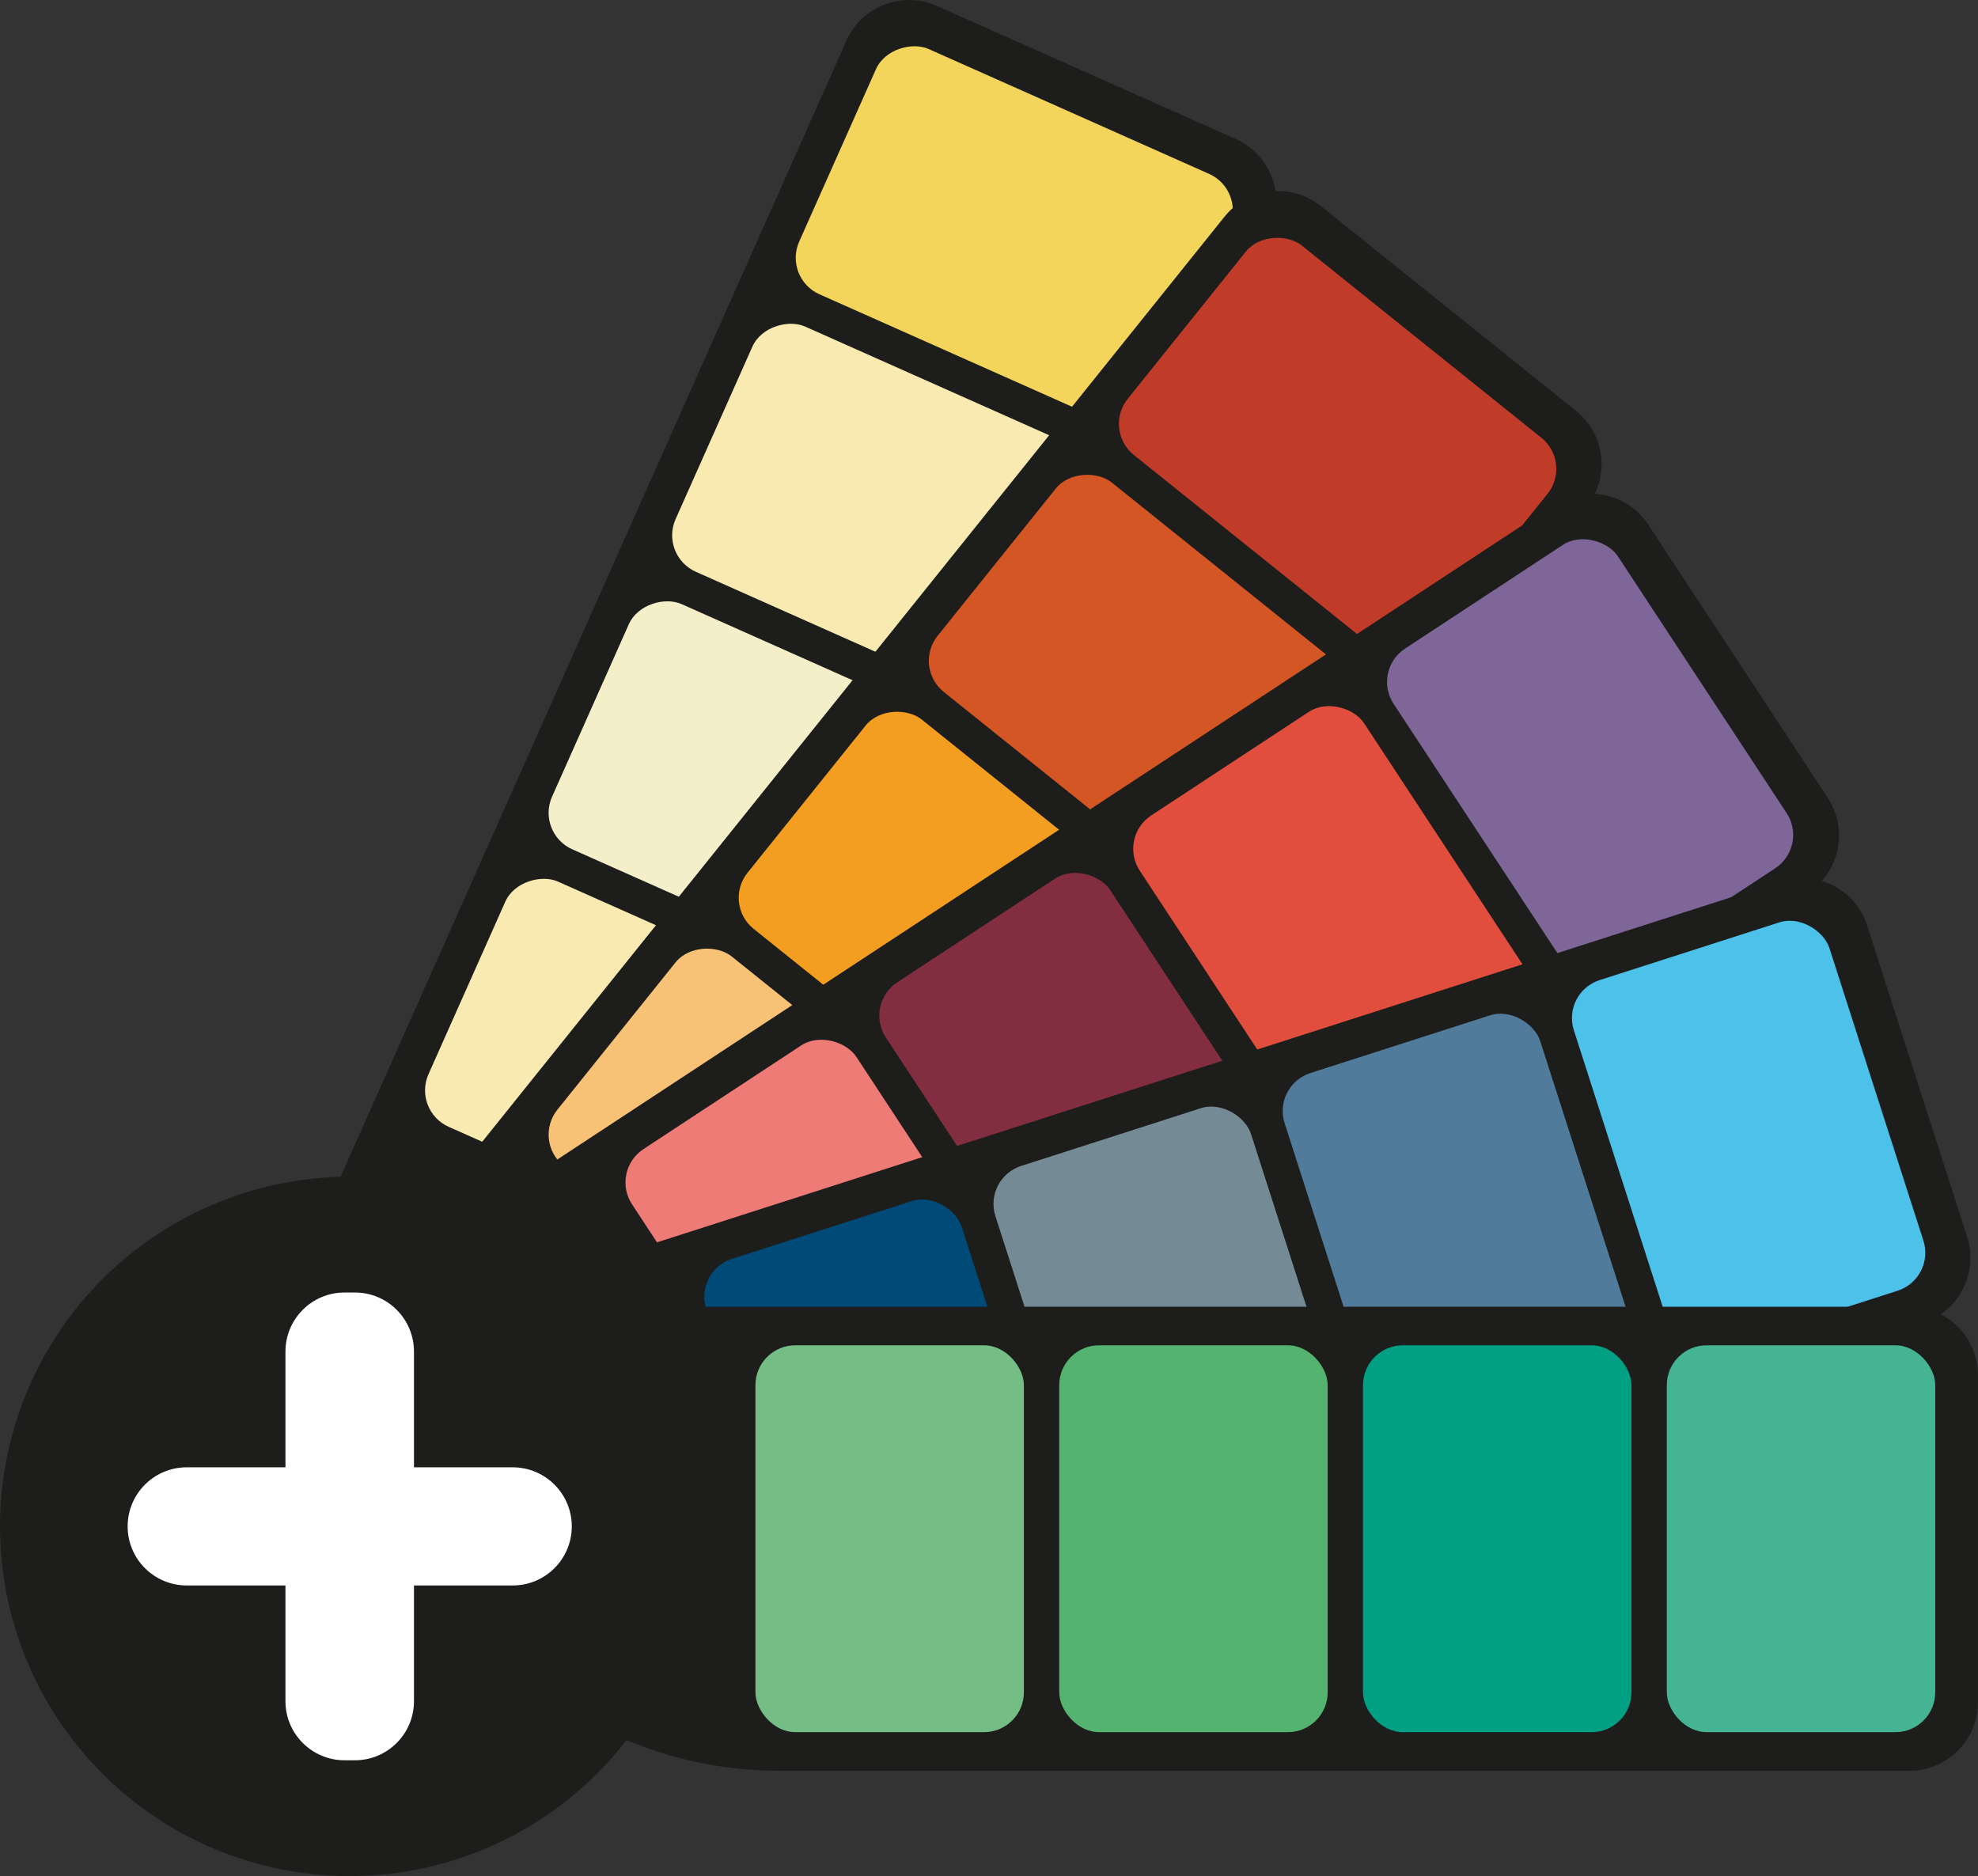 <?xml version="1.0" encoding="UTF-8"?>
<svg id="katman_2" data-name="katman 2" xmlns="http://www.w3.org/2000/svg" viewBox="0 0 496.97 471.35">
  <rect x="0" y="0" width="496.97" height="471.35" fill="#333333" stroke="none"/>
  <defs>
    <style>
      .cls-1 {
        fill: #e14e3d;
      }

      .cls-1, .cls-2, .cls-3, .cls-4, .cls-5, .cls-6, .cls-7, .cls-8, .cls-9, .cls-10, .cls-11, .cls-12, .cls-13, .cls-14, .cls-15, .cls-16, .cls-17, .cls-18, .cls-19, .cls-20, .cls-21 {
        stroke-width: 0px;
      }

      .cls-2 {
        fill: #c13b29;
      }

      .cls-3 {
        fill: #ef7b77;
      }

      .cls-4 {
        fill: #54b46f;
      }

      .cls-5 {
        fill: #517b9a;
      }

      .cls-6 {
        fill: #d35624;
      }

      .cls-7 {
        fill: #f9eab1;
      }

      .cls-8 {
        fill: #1d1d1b;
      }

      .cls-9 {
        fill: #45b492;
      }

      .cls-10 {
        fill: #f4efc9;
      }

      .cls-11 {
        fill: #f7c176;
      }

      .cls-12 {
        fill: #01a084;
      }

      .cls-13 {
        fill: #4cc1ea;
      }

      .cls-14 {
        fill: #74be86;
      }

      .cls-15 {
        fill: #f39e20;
      }

      .cls-16 {
        fill: #004a77;
      }

      .cls-17 {
        fill: #822e40;
      }

      .cls-18 {
        fill: #748b96;
      }

      .cls-19 {
        fill: #fff;
      }

      .cls-20 {
        fill: #7e6699;
      }

      .cls-21 {
        fill: #f4d55b;
      }
    </style>
  </defs>
  <g id="katman_1" data-name="katman 1">
    <g>
      <g>
        <g>
          <path class="cls-8" d="M8.43,146.84h366.07c7.3,0,13.22,5.93,13.22,13.22v82.15c0,7.3-5.93,13.22-13.22,13.22H90.58c-52.64,0-95.37-42.73-95.37-95.37h0c0-7.3,5.93-13.22,13.22-13.22Z" transform="translate(-70.16 294.23) rotate(-66)"/>
          <path class="cls-8" d="M112.87,376.02c-13.74,0-27.45-2.89-40.38-8.65-4.2-1.87-7.43-5.27-9.07-9.56-1.65-4.29-1.53-8.97.34-13.18L212.66,10.22c3.86-8.68,14.06-12.59,22.74-8.73l75.04,33.41c4.2,1.87,7.43,5.27,9.07,9.56,1.65,4.29,1.53,8.98-.35,13.18l-115.49,259.37c-10.8,24.25-30.39,42.84-55.17,52.35-11.57,4.44-23.62,6.65-35.65,6.65ZM228.4,7.99c-1.12,0-2.23.21-3.31.62-2.3.88-4.12,2.61-5.12,4.86L71.06,347.89c-1,2.25-1.07,4.76-.18,7.06.88,2.3,2.61,4.12,4.86,5.12,22.3,9.93,47.12,10.58,69.91,1.83,22.79-8.75,40.8-25.84,50.73-48.14L311.86,54.39l3.65,1.63-3.65-1.63c1-2.25,1.07-4.76.19-7.06-.88-2.3-2.61-4.12-4.86-5.12L232.15,8.8c-1.2-.53-2.47-.8-3.75-.8Z"/>
        </g>
        <rect class="cls-21" x="221.11" y="10.22" width="67.45" height="97.2" rx="10.02" ry="10.02" transform="translate(97.45 267.69) rotate(-66)"/>
        <rect class="cls-7" x="190.07" y="79.94" width="67.45" height="97.2" rx="10.02" ry="10.02" transform="translate(15.33 280.7) rotate(-66)"/>
        <rect class="cls-10" x="159.02" y="149.67" width="67.45" height="97.2" rx="10.02" ry="10.02" transform="translate(-66.78 293.7) rotate(-66)"/>
        <rect class="cls-7" x="127.97" y="219.39" width="67.45" height="97.2" rx="10.02" ry="10.02" transform="translate(-148.89 306.7) rotate(-66)"/>
      </g>
      <g>
        <g>
          <path class="cls-8" d="M55.54,179.38h366.07c7.3,0,13.22,5.93,13.22,13.22v82.15c0,7.3-5.93,13.22-13.22,13.22H137.69c-52.64,0-95.37-42.73-95.37-95.37h0c0-7.3,5.93-13.22,13.22-13.22Z" transform="translate(-92.99 273.51) rotate(-51.26)"/>
          <path class="cls-8" d="M143.21,386.04c-22.51,0-44.19-7.59-62-21.88-3.59-2.88-5.84-6.98-6.34-11.56-.5-4.57.81-9.07,3.69-12.66L307.66,54.44c2.88-3.59,6.98-5.84,11.56-6.34,4.58-.5,9.07.81,12.66,3.69l64.07,51.41c3.59,2.88,5.84,6.98,6.34,11.56.5,4.57-.81,9.07-3.69,12.66l-177.69,221.44c-16.61,20.7-40.29,33.7-66.68,36.59-3.68.4-7.37.6-11.02.6ZM321.11,55.99c-.34,0-.68.02-1.02.06-2.45.27-4.65,1.47-6.19,3.4L84.8,344.96c-1.54,1.92-2.24,4.33-1.97,6.78s1.47,4.65,3.4,6.19c19.04,15.28,42.88,22.23,67.14,19.56,24.26-2.66,46.03-14.61,61.31-33.64l177.69-221.44c1.54-1.92,2.24-4.33,1.98-6.78s-1.47-4.65-3.4-6.19l-64.07-51.41c-1.65-1.33-3.67-2.03-5.76-2.03Z"/>
        </g>
        <rect class="cls-2" x="302.36" y="63.57" width="67.45" height="97.2" rx="10.02" ry="10.02" transform="translate(38.26 304.09) rotate(-51.26)"/>
        <rect class="cls-6" x="254.59" y="123.1" width="67.45" height="97.2" rx="10.02" ry="10.02" transform="translate(-26.04 289.11) rotate(-51.26)"/>
        <rect class="cls-15" x="206.82" y="182.63" width="67.45" height="97.2" rx="10.02" ry="10.02" transform="translate(-90.34 274.13) rotate(-51.26)"/>
        <rect class="cls-11" x="159.06" y="242.15" width="67.45" height="97.2" rx="10.02" ry="10.02" transform="translate(-154.64 259.14) rotate(-51.26)"/>
      </g>
      <g>
        <g>
          <path class="cls-8" d="M86.28,221.81h366.07c7.3,0,13.22,5.93,13.22,13.22v82.15c0,7.3-5.93,13.22-13.22,13.22H168.43c-52.64,0-95.37-42.73-95.37-95.37h0c0-7.3,5.93-13.22,13.22-13.22Z" transform="translate(-107.39 193.27) rotate(-33.31)"/>
          <path class="cls-8" d="M162.6,396.53c-32.37,0-64.13-15.76-83.2-44.77-5.21-7.94-3-18.64,4.93-23.85L390.27,126.87c7.94-5.21,18.64-3,23.85,4.94l45.11,68.65c2.53,3.84,3.4,8.44,2.47,12.95-.93,4.51-3.56,8.38-7.41,10.9l-2.2-3.34,2.2,3.34-237.28,155.92c-16.78,11.03-35.7,16.3-54.42,16.3ZM399.71,132.05c-1.74,0-3.49.49-5.05,1.51L88.73,334.59c-4.25,2.79-5.44,8.52-2.64,12.78,27.67,42.1,84.44,53.85,126.54,26.18l237.28-155.92c2.06-1.35,3.47-3.43,3.97-5.84.5-2.41.03-4.88-1.32-6.93l-45.11-68.65c-1.77-2.69-4.72-4.16-7.72-4.16Z"/>
        </g>
        <rect class="cls-20" x="365.79" y="141.95" width="67.45" height="97.2" rx="10.02" ry="10.02" transform="translate(-39.01 250.71) rotate(-33.31)"/>
        <rect class="cls-1" x="302.01" y="183.87" width="67.45" height="97.2" rx="10.02" ry="10.02" transform="translate(-72.51 222.57) rotate(-33.31)"/>
        <rect class="cls-17" x="238.22" y="225.78" width="67.45" height="97.2" rx="10.02" ry="10.02" transform="translate(-106.01 194.43) rotate(-33.31)"/>
        <rect class="cls-3" x="174.44" y="267.7" width="67.45" height="97.2" rx="10.02" ry="10.02" transform="translate(-139.5 166.28) rotate(-33.31)"/>
      </g>
      <g>
        <g>
          <path class="cls-8" d="M107.98,278.61h366.07c7.3,0,13.22,5.93,13.22,13.22v82.15c0,7.3-5.93,13.22-13.22,13.22H190.13c-52.64,0-95.37-42.73-95.37-95.37h0c0-7.3,5.93-13.22,13.22-13.22Z" transform="translate(-87.88 104.97) rotate(-17.81)"/>
          <path class="cls-8" d="M182.29,424.08c-15.58,0-31.04-3.71-45.3-11.03-23.61-12.13-41.08-32.72-49.2-58-1.41-4.38-1.02-9.05,1.08-13.14,2.1-4.09,5.67-7.12,10.05-8.53l348.53-111.97c4.38-1.41,9.05-1.02,13.14,1.08,4.09,2.1,7.12,5.67,8.53,10.05l25.13,78.21c2.9,9.04-2.09,18.76-11.13,21.67l-270.32,86.85c-10.01,3.22-20.28,4.81-30.5,4.81ZM452.72,228.58c-.95,0-1.9.15-2.83.45l-348.53,111.98c-2.35.75-4.26,2.38-5.38,4.57-1.12,2.19-1.33,4.69-.58,7.04,7.46,23.24,23.53,42.17,45.24,53.33,21.71,11.15,46.46,13.18,69.7,5.72l270.32-86.85c4.84-1.56,7.52-6.76,5.96-11.6l-25.13-78.21c-.75-2.35-2.38-4.26-4.57-5.38-1.32-.68-2.76-1.02-4.21-1.02Z"/>
        </g>
        <rect class="cls-13" x="405.62" y="236.65" width="67.45" height="97.2" rx="10.02" ry="10.02" transform="translate(-66.2 148.06) rotate(-17.81)"/>
        <rect class="cls-5" x="332.95" y="260" width="67.45" height="97.2" rx="10.02" ry="10.02" transform="translate(-76.82 126.95) rotate(-17.81)"/>
        <rect class="cls-18" x="260.28" y="283.34" width="67.45" height="97.2" rx="10.02" ry="10.02" transform="translate(-87.44 105.84) rotate(-17.81)"/>
        <rect class="cls-16" x="187.62" y="306.69" width="67.45" height="97.2" rx="10.02" ry="10.02" transform="translate(-98.07 84.73) rotate(-17.81)"/>
      </g>
      <g>
        <path class="cls-8" d="M113.67,332.3h366.07c7.3,0,13.22,5.93,13.22,13.22v82.15c0,7.3-5.93,13.22-13.22,13.22H195.82c-52.64,0-95.37-42.73-95.37-95.37h0c0-7.3,5.93-13.22,13.22-13.22Z"/>
        <path class="cls-8" d="M479.74,444.89H195.82c-54.79,0-99.37-44.58-99.37-99.37,0-9.5,7.73-17.22,17.22-17.22h366.07c9.5,0,17.22,7.73,17.22,17.22v82.15c0,9.5-7.73,17.22-17.22,17.22ZM113.67,336.3c-5.09,0-9.22,4.14-9.22,9.22,0,50.38,40.99,91.37,91.37,91.37h283.92c5.09,0,9.22-4.14,9.22-9.22v-82.15c0-5.09-4.14-9.22-9.22-9.22H113.67Z"/>
      </g>
      <rect class="cls-9" x="418.78" y="337.99" width="67.45" height="97.2" rx="10.02" ry="10.02"/>
      <rect class="cls-12" x="342.45" y="337.99" width="67.45" height="97.2" rx="10.02" ry="10.02"/>
      <rect class="cls-4" x="266.13" y="337.99" width="67.45" height="97.2" rx="10.02" ry="10.02"/>
      <rect class="cls-14" x="189.8" y="337.99" width="67.45" height="97.2" rx="10.02" ry="10.02"/>
      <circle class="cls-8" cx="87.86" cy="383.49" r="87.86"/>
      <path class="cls-19" d="M46.91,368.65h24.81v-29.08c0-8.19,6.64-14.84,14.84-14.84h2.61c8.19,0,14.84,6.64,14.84,14.84v29.08h24.81c8.19,0,14.84,6.64,14.84,14.84h0c0,8.19-6.64,14.84-14.84,14.84h-24.81v29.08c0,8.19-6.64,14.84-14.84,14.84h-2.61c-8.19,0-14.84-6.64-14.84-14.84v-29.08h-24.81c-8.19,0-14.84-6.64-14.84-14.84h0c0-8.19,6.64-14.84,14.84-14.84Z"/>
    </g>
  </g>
</svg>